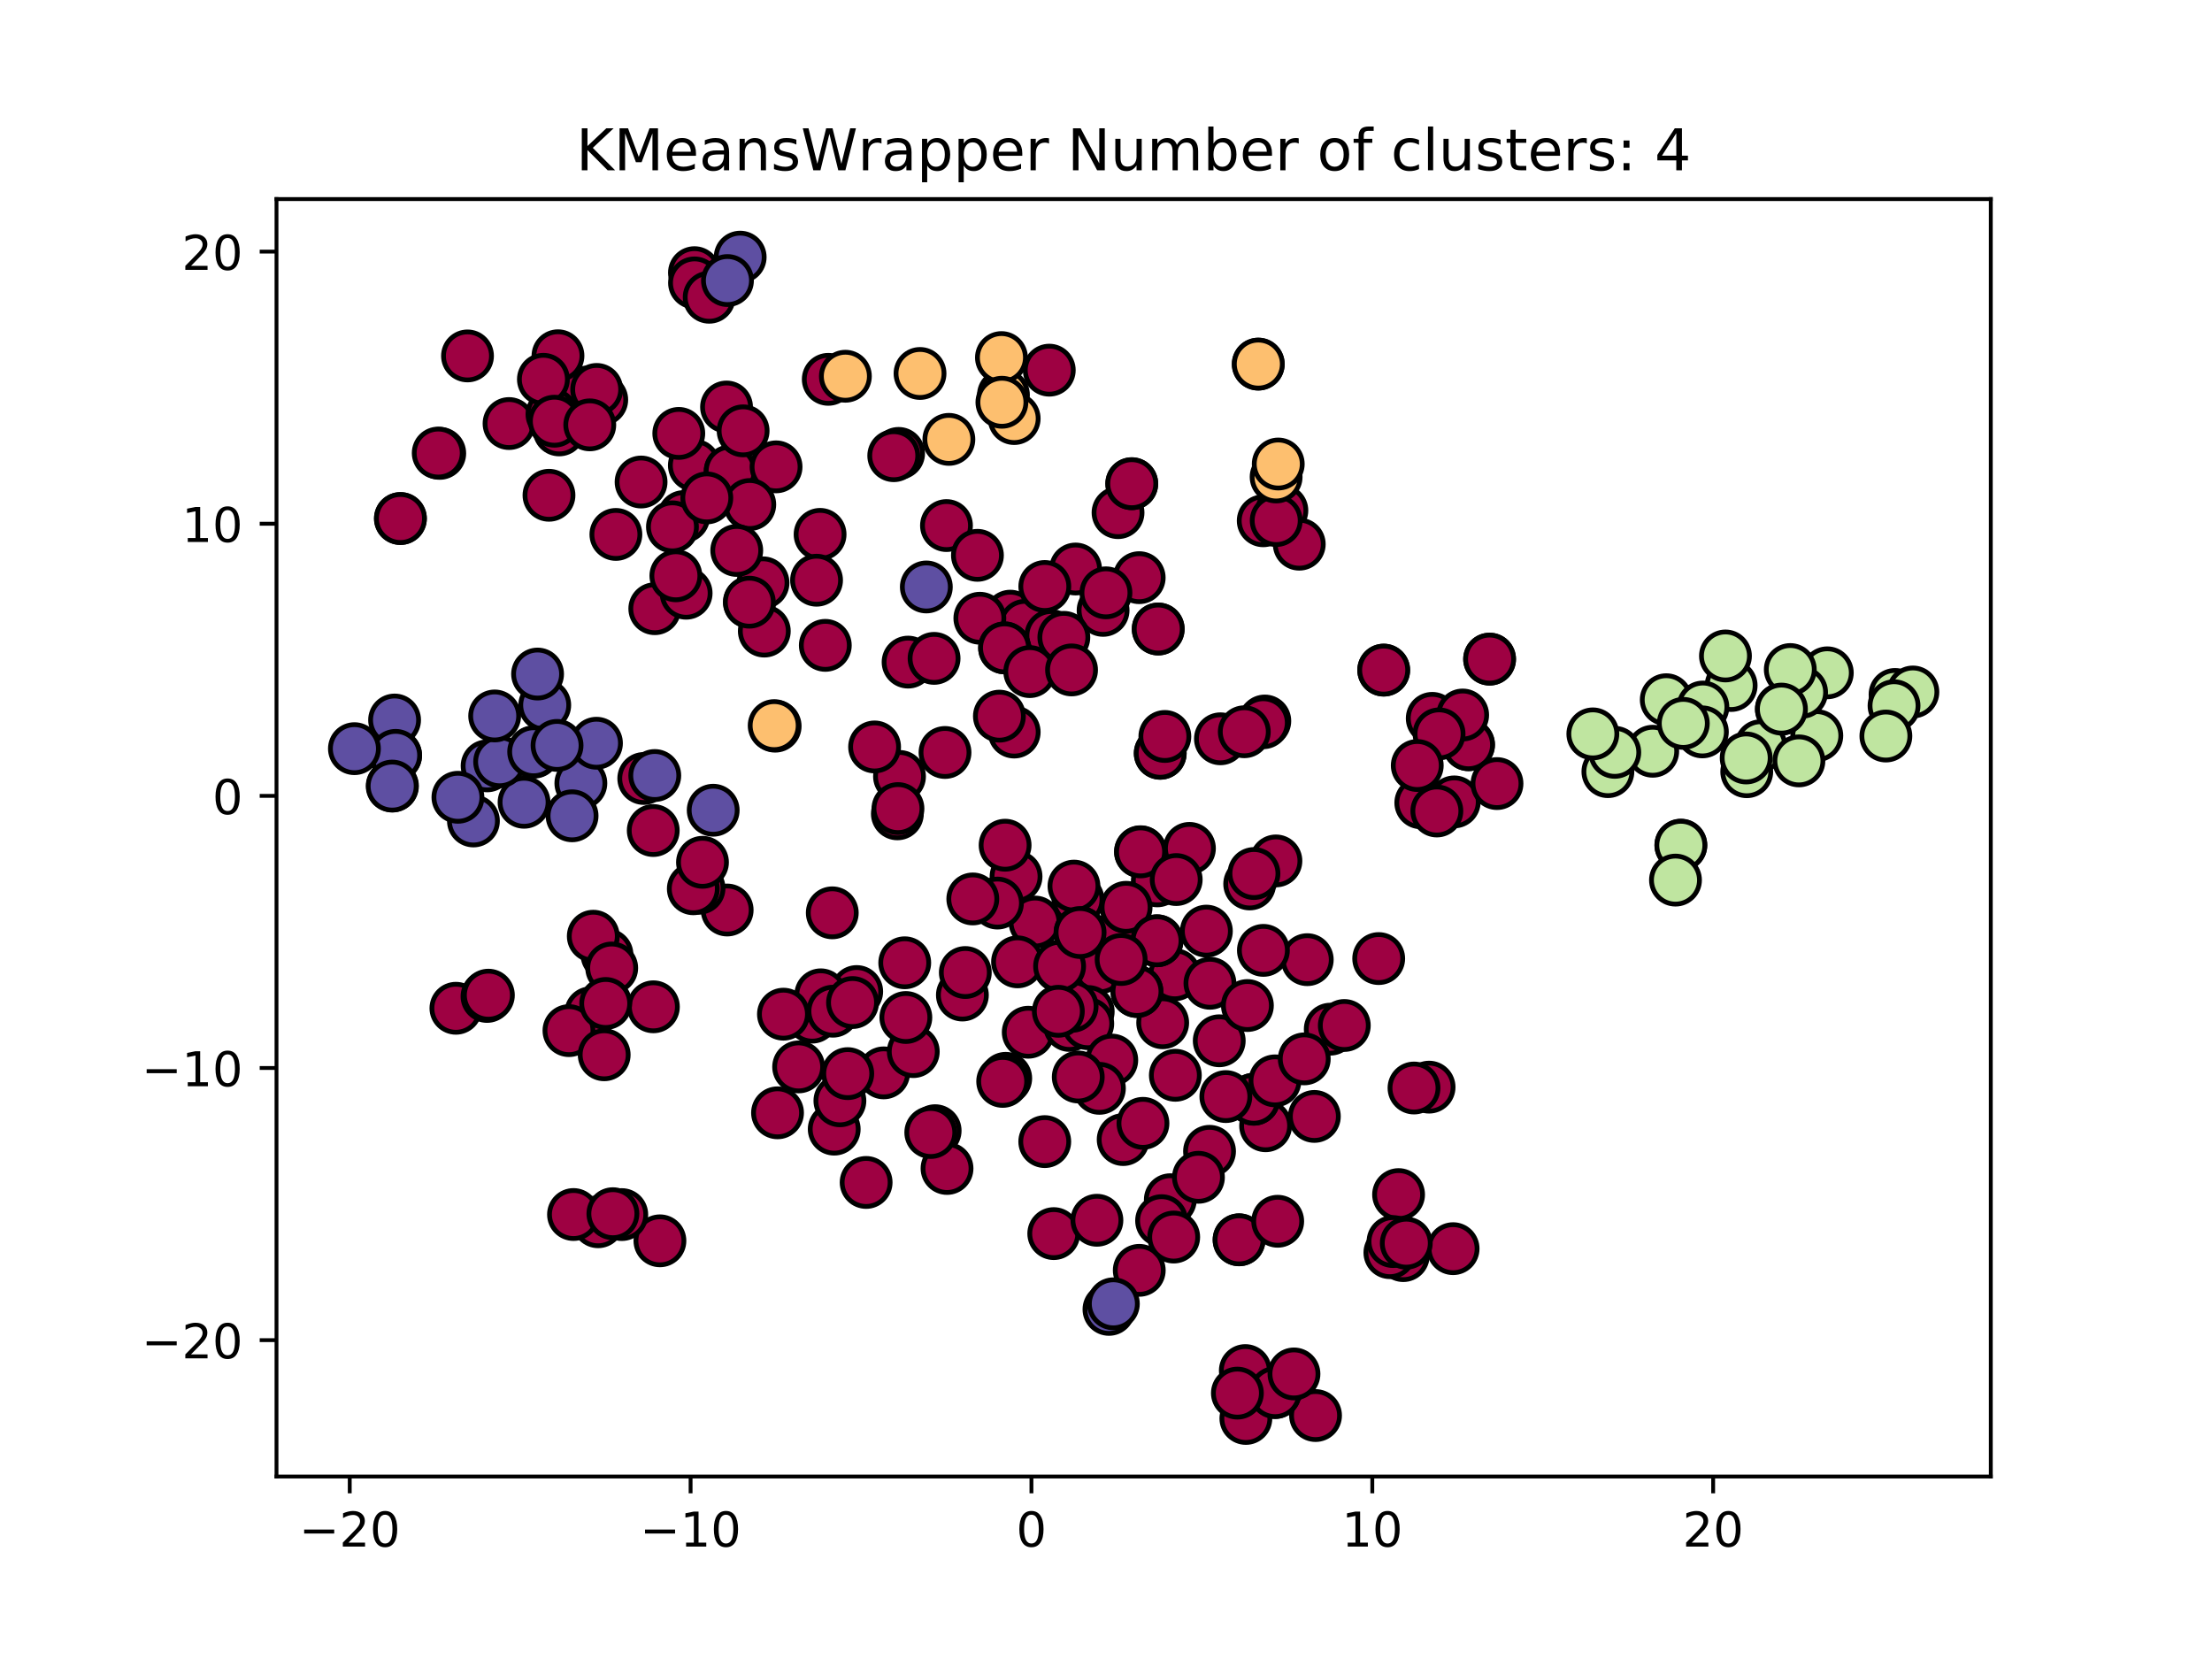 <?xml version="1.0" encoding="utf-8" standalone="no"?>
<!DOCTYPE svg PUBLIC "-//W3C//DTD SVG 1.1//EN"
  "http://www.w3.org/Graphics/SVG/1.1/DTD/svg11.dtd">
<!-- Created with matplotlib (https://matplotlib.org/) -->
<svg height="345.6pt" version="1.1" viewBox="0 0 460.8 345.6" width="460.8pt" xmlns="http://www.w3.org/2000/svg" xmlns:xlink="http://www.w3.org/1999/xlink">
 <defs>
  <style type="text/css">
*{stroke-linecap:butt;stroke-linejoin:round;white-space:pre;}
  </style>
 </defs>
 <g id="figure_1">
  <g id="patch_1">
   <path d="M 0 345.6 
L 460.8 345.6 
L 460.8 0 
L 0 0 
z
" style="fill:#ffffff;"/>
  </g>
  <g id="axes_1">
   <g id="patch_2">
    <path d="M 57.6 307.584 
L 414.72 307.584 
L 414.72 41.472 
L 57.6 41.472 
z
" style="fill:#ffffff;"/>
   </g>
   <g id="matplotlib.axis_1">
    <g id="xtick_1">
     <g id="line2d_1">
      <defs>
       <path d="M 0 0 
L 0 3.5 
" id="m406d325090" style="stroke:#000000;stroke-width:0.8;"/>
      </defs>
      <g>
       <use style="stroke:#000000;stroke-width:0.8;" x="72.857" xlink:href="#m406d325090" y="307.584"/>
      </g>
     </g>
     <g id="text_1">
      <!-- −20 -->
      <defs>
       <path d="M 10.594 35.5 
L 73.188 35.5 
L 73.188 27.203 
L 10.594 27.203 
z
" id="DejaVuSans-8722"/>
       <path d="M 19.188 8.297 
L 53.609 8.297 
L 53.609 0 
L 7.328 0 
L 7.328 8.297 
Q 12.938 14.109 22.625 23.891 
Q 32.328 33.688 34.812 36.531 
Q 39.547 41.844 41.422 45.531 
Q 43.312 49.219 43.312 52.781 
Q 43.312 58.594 39.234 62.25 
Q 35.156 65.922 28.609 65.922 
Q 23.969 65.922 18.812 64.312 
Q 13.672 62.703 7.812 59.422 
L 7.812 69.391 
Q 13.766 71.781 18.938 73 
Q 24.125 74.219 28.422 74.219 
Q 39.75 74.219 46.484 68.547 
Q 53.219 62.891 53.219 53.422 
Q 53.219 48.922 51.531 44.891 
Q 49.859 40.875 45.406 35.406 
Q 44.188 33.984 37.641 27.219 
Q 31.109 20.453 19.188 8.297 
z
" id="DejaVuSans-50"/>
       <path d="M 31.781 66.406 
Q 24.172 66.406 20.328 58.906 
Q 16.5 51.422 16.5 36.375 
Q 16.5 21.391 20.328 13.891 
Q 24.172 6.391 31.781 6.391 
Q 39.453 6.391 43.281 13.891 
Q 47.125 21.391 47.125 36.375 
Q 47.125 51.422 43.281 58.906 
Q 39.453 66.406 31.781 66.406 
z
M 31.781 74.219 
Q 44.047 74.219 50.516 64.516 
Q 56.984 54.828 56.984 36.375 
Q 56.984 17.969 50.516 8.266 
Q 44.047 -1.422 31.781 -1.422 
Q 19.531 -1.422 13.062 8.266 
Q 6.594 17.969 6.594 36.375 
Q 6.594 54.828 13.062 64.516 
Q 19.531 74.219 31.781 74.219 
z
" id="DejaVuSans-48"/>
      </defs>
      <g transform="translate(62.305 322.182)scale(0.1 -0.1)">
       <use xlink:href="#DejaVuSans-8722"/>
       <use x="83.789" xlink:href="#DejaVuSans-50"/>
       <use x="147.412" xlink:href="#DejaVuSans-48"/>
      </g>
     </g>
    </g>
    <g id="xtick_2">
     <g id="line2d_2">
      <g>
       <use style="stroke:#000000;stroke-width:0.8;" x="143.863" xlink:href="#m406d325090" y="307.584"/>
      </g>
     </g>
     <g id="text_2">
      <!-- −10 -->
      <defs>
       <path d="M 12.406 8.297 
L 28.516 8.297 
L 28.516 63.922 
L 10.984 60.406 
L 10.984 69.391 
L 28.422 72.906 
L 38.281 72.906 
L 38.281 8.297 
L 54.391 8.297 
L 54.391 0 
L 12.406 0 
z
" id="DejaVuSans-49"/>
      </defs>
      <g transform="translate(133.311 322.182)scale(0.1 -0.1)">
       <use xlink:href="#DejaVuSans-8722"/>
       <use x="83.789" xlink:href="#DejaVuSans-49"/>
       <use x="147.412" xlink:href="#DejaVuSans-48"/>
      </g>
     </g>
    </g>
    <g id="xtick_3">
     <g id="line2d_3">
      <g>
       <use style="stroke:#000000;stroke-width:0.8;" x="214.869" xlink:href="#m406d325090" y="307.584"/>
      </g>
     </g>
     <g id="text_3">
      <!-- 0 -->
      <g transform="translate(211.688 322.182)scale(0.1 -0.1)">
       <use xlink:href="#DejaVuSans-48"/>
      </g>
     </g>
    </g>
    <g id="xtick_4">
     <g id="line2d_4">
      <g>
       <use style="stroke:#000000;stroke-width:0.8;" x="285.876" xlink:href="#m406d325090" y="307.584"/>
      </g>
     </g>
     <g id="text_4">
      <!-- 10 -->
      <g transform="translate(279.513 322.182)scale(0.1 -0.1)">
       <use xlink:href="#DejaVuSans-49"/>
       <use x="63.623" xlink:href="#DejaVuSans-48"/>
      </g>
     </g>
    </g>
    <g id="xtick_5">
     <g id="line2d_5">
      <g>
       <use style="stroke:#000000;stroke-width:0.8;" x="356.882" xlink:href="#m406d325090" y="307.584"/>
      </g>
     </g>
     <g id="text_5">
      <!-- 20 -->
      <g transform="translate(350.519 322.182)scale(0.1 -0.1)">
       <use xlink:href="#DejaVuSans-50"/>
       <use x="63.623" xlink:href="#DejaVuSans-48"/>
      </g>
     </g>
    </g>
   </g>
   <g id="matplotlib.axis_2">
    <g id="ytick_1">
     <g id="line2d_6">
      <defs>
       <path d="M 0 0 
L -3.5 0 
" id="m8d4ed1c4c4" style="stroke:#000000;stroke-width:0.8;"/>
      </defs>
      <g>
       <use style="stroke:#000000;stroke-width:0.8;" x="57.6" xlink:href="#m8d4ed1c4c4" y="279.172"/>
      </g>
     </g>
     <g id="text_6">
      <!-- −20 -->
      <g transform="translate(29.495 282.972)scale(0.1 -0.1)">
       <use xlink:href="#DejaVuSans-8722"/>
       <use x="83.789" xlink:href="#DejaVuSans-50"/>
       <use x="147.412" xlink:href="#DejaVuSans-48"/>
      </g>
     </g>
    </g>
    <g id="ytick_2">
     <g id="line2d_7">
      <g>
       <use style="stroke:#000000;stroke-width:0.8;" x="57.6" xlink:href="#m8d4ed1c4c4" y="222.484"/>
      </g>
     </g>
     <g id="text_7">
      <!-- −10 -->
      <g transform="translate(29.495 226.283)scale(0.1 -0.1)">
       <use xlink:href="#DejaVuSans-8722"/>
       <use x="83.789" xlink:href="#DejaVuSans-49"/>
       <use x="147.412" xlink:href="#DejaVuSans-48"/>
      </g>
     </g>
    </g>
    <g id="ytick_3">
     <g id="line2d_8">
      <g>
       <use style="stroke:#000000;stroke-width:0.8;" x="57.6" xlink:href="#m8d4ed1c4c4" y="165.795"/>
      </g>
     </g>
     <g id="text_8">
      <!-- 0 -->
      <g transform="translate(44.237 169.594)scale(0.1 -0.1)">
       <use xlink:href="#DejaVuSans-48"/>
      </g>
     </g>
    </g>
    <g id="ytick_4">
     <g id="line2d_9">
      <g>
       <use style="stroke:#000000;stroke-width:0.8;" x="57.6" xlink:href="#m8d4ed1c4c4" y="109.106"/>
      </g>
     </g>
     <g id="text_9">
      <!-- 10 -->
      <g transform="translate(37.875 112.905)scale(0.1 -0.1)">
       <use xlink:href="#DejaVuSans-49"/>
       <use x="63.623" xlink:href="#DejaVuSans-48"/>
      </g>
     </g>
    </g>
    <g id="ytick_5">
     <g id="line2d_10">
      <g>
       <use style="stroke:#000000;stroke-width:0.8;" x="57.6" xlink:href="#m8d4ed1c4c4" y="52.418"/>
      </g>
     </g>
     <g id="text_10">
      <!-- 20 -->
      <g transform="translate(37.875 56.217)scale(0.1 -0.1)">
       <use xlink:href="#DejaVuSans-50"/>
       <use x="63.623" xlink:href="#DejaVuSans-48"/>
      </g>
     </g>
    </g>
   </g>
   <g id="line2d_11">
    <defs>
     <path d="M 0 5 
C 1.326 5 2.598 4.473 3.536 3.536 
C 4.473 2.598 5 1.326 5 0 
C 5 -1.326 4.473 -2.598 3.536 -3.536 
C 2.598 -4.473 1.326 -5 0 -5 
C -1.326 -5 -2.598 -4.473 -3.536 -3.536 
C -4.473 -2.598 -5 -1.326 -5 0 
C -5 1.326 -4.473 2.598 -3.536 3.536 
C -2.598 4.473 -1.326 5 0 5 
z
" id="mf6082c2804" style="stroke:#000000;"/>
    </defs>
    <g clip-path="url(#pca7ea44ca2)">
     <use style="fill:#9e0142;stroke:#000000;" x="241.27" xlink:href="#mf6082c2804" y="131.028"/>
     <use style="fill:#9e0142;stroke:#000000;" x="184.087" xlink:href="#mf6082c2804" y="223.499"/>
     <use style="fill:#9e0142;stroke:#000000;" x="210.46" xlink:href="#mf6082c2804" y="128.359"/>
     <use style="fill:#9e0142;stroke:#000000;" x="242.21" xlink:href="#mf6082c2804" y="213.06"/>
     <use style="fill:#9e0142;stroke:#000000;" x="274.052" xlink:href="#mf6082c2804" y="294.884"/>
     <use style="fill:#9e0142;stroke:#000000;" x="263.651" xlink:href="#mf6082c2804" y="234.515"/>
     <use style="fill:#9e0142;stroke:#000000;" x="211.661" xlink:href="#mf6082c2804" y="182.596"/>
     <use style="fill:#9e0142;stroke:#000000;" x="194.81" xlink:href="#mf6082c2804" y="235.545"/>
     <use style="fill:#9e0142;stroke:#000000;" x="258.127" xlink:href="#mf6082c2804" y="258.266"/>
     <use style="fill:#9e0142;stroke:#000000;" x="229.796" xlink:href="#mf6082c2804" y="127.15"/>
     <use style="fill:#9e0142;stroke:#000000;" x="197.169" xlink:href="#mf6082c2804" y="109.484"/>
     <use style="fill:#9e0142;stroke:#000000;" x="241.282" xlink:href="#mf6082c2804" y="131.042"/>
     <use style="fill:#9e0142;stroke:#000000;" x="211.277" xlink:href="#mf6082c2804" y="152.501"/>
     <use style="fill:#9e0142;stroke:#000000;" x="186.938" xlink:href="#mf6082c2804" y="169.538"/>
     <use style="fill:#9e0142;stroke:#000000;" x="265.614" xlink:href="#mf6082c2804" y="290.082"/>
     <use style="fill:#9e0142;stroke:#000000;" x="214.201" xlink:href="#mf6082c2804" y="215.035"/>
     <use style="fill:#9e0142;stroke:#000000;" x="200.483" xlink:href="#mf6082c2804" y="207.285"/>
     <use style="fill:#9e0142;stroke:#000000;" x="144.65" xlink:href="#mf6082c2804" y="96.945"/>
     <use style="fill:#9e0142;stroke:#000000;" x="244.725" xlink:href="#mf6082c2804" y="203.062"/>
     <use style="fill:#9e0142;stroke:#000000;" x="197.284" xlink:href="#mf6082c2804" y="243.413"/>
     <use style="fill:#9e0142;stroke:#000000;" x="144.67" xlink:href="#mf6082c2804" y="56.801"/>
     <use style="fill:#9e0142;stroke:#000000;" x="224.563" xlink:href="#mf6082c2804" y="187.391"/>
     <use style="fill:#9e0142;stroke:#000000;" x="136.406" xlink:href="#mf6082c2804" y="126.8"/>
     <use style="fill:#9e0142;stroke:#000000;" x="220.752" xlink:href="#mf6082c2804" y="201.318"/>
     <use style="fill:#9e0142;stroke:#000000;" x="116.486" xlink:href="#mf6082c2804" y="89.558"/>
     <use style="fill:#9e0142;stroke:#000000;" x="305.935" xlink:href="#mf6082c2804" y="155.133"/>
     <use style="fill:#9e0142;stroke:#000000;" x="215.607" xlink:href="#mf6082c2804" y="192.08"/>
     <use style="fill:#9e0142;stroke:#000000;" x="137.474" xlink:href="#mf6082c2804" y="258.485"/>
     <use style="fill:#9e0142;stroke:#000000;" x="142.421" xlink:href="#mf6082c2804" y="107.614"/>
     <use style="fill:#9e0142;stroke:#000000;" x="126.447" xlink:href="#mf6082c2804" y="198.879"/>
     <use style="fill:#9e0142;stroke:#000000;" x="83.402" xlink:href="#mf6082c2804" y="108.026"/>
     <use style="fill:#9e0142;stroke:#000000;" x="263.153" xlink:href="#mf6082c2804" y="108.486"/>
     <use style="fill:#9e0142;stroke:#000000;" x="298.361" xlink:href="#mf6082c2804" y="149.647"/>
     <use style="fill:#9e0142;stroke:#000000;" x="261.196" xlink:href="#mf6082c2804" y="228.985"/>
     <use style="fill:#9e0142;stroke:#000000;" x="267.039" xlink:href="#mf6082c2804" y="106.348"/>
     <use style="fill:#9e0142;stroke:#000000;" x="125.355" xlink:href="#mf6082c2804" y="83.28"/>
     <use style="fill:#9e0142;stroke:#000000;" x="136.083" xlink:href="#mf6082c2804" y="173.012"/>
     <use style="fill:#9e0142;stroke:#000000;" x="169.205" xlink:href="#mf6082c2804" y="211.885"/>
     <use style="fill:#9e0142;stroke:#000000;" x="254.238" xlink:href="#mf6082c2804" y="153.905"/>
     <use style="fill:#9e0142;stroke:#000000;" x="207.785" xlink:href="#mf6082c2804" y="188.127"/>
     <use style="fill:#9e0142;stroke:#000000;" x="252.053" xlink:href="#mf6082c2804" y="204.833"/>
     <use style="fill:#9e0142;stroke:#000000;" x="310.309" xlink:href="#mf6082c2804" y="137.315"/>
     <use style="fill:#9e0142;stroke:#000000;" x="134.108" xlink:href="#mf6082c2804" y="162.172"/>
     <use style="fill:#9e0142;stroke:#000000;" x="243.798" xlink:href="#mf6082c2804" y="249.923"/>
     <use style="fill:#9e0142;stroke:#000000;" x="237.578" xlink:href="#mf6082c2804" y="177.432"/>
     <use style="fill:#9e0142;stroke:#000000;" x="180.432" xlink:href="#mf6082c2804" y="246.326"/>
     <use style="fill:#9e0142;stroke:#000000;" x="302.944" xlink:href="#mf6082c2804" y="167.051"/>
     <use style="fill:#9e0142;stroke:#000000;" x="201.092" xlink:href="#mf6082c2804" y="202.593"/>
     <use style="fill:#9e0142;stroke:#000000;" x="190.255" xlink:href="#mf6082c2804" y="219.07"/>
     <use style="fill:#9e0142;stroke:#000000;" x="260.334" xlink:href="#mf6082c2804" y="184.143"/>
     <use style="fill:#9e0142;stroke:#000000;" x="305.918" xlink:href="#mf6082c2804" y="155.144"/>
     <use style="fill:#9e0142;stroke:#000000;" x="233.977" xlink:href="#mf6082c2804" y="237.393"/>
     <use style="fill:#9e0142;stroke:#000000;" x="238.101" xlink:href="#mf6082c2804" y="234.011"/>
     <use style="fill:#9e0142;stroke:#000000;" x="224.996" xlink:href="#mf6082c2804" y="194.258"/>
     <use style="fill:#9e0142;stroke:#000000;" x="217.642" xlink:href="#mf6082c2804" y="237.818"/>
     <use style="fill:#9e0142;stroke:#000000;" x="156.152" xlink:href="#mf6082c2804" y="125.462"/>
     <use style="fill:#9e0142;stroke:#000000;" x="94.975" xlink:href="#mf6082c2804" y="210.04"/>
     <use style="fill:#9e0142;stroke:#000000;" x="222.798" xlink:href="#mf6082c2804" y="213.617"/>
     <use style="fill:#9e0142;stroke:#000000;" x="91.606" xlink:href="#mf6082c2804" y="94.444"/>
     <use style="fill:#9e0142;stroke:#000000;" x="272.327" xlink:href="#mf6082c2804" y="199.917"/>
     <use style="fill:#9e0142;stroke:#000000;" x="261.178" xlink:href="#mf6082c2804" y="228.987"/>
     <use style="fill:#9e0142;stroke:#000000;" x="302.708" xlink:href="#mf6082c2804" y="260.121"/>
     <use style="fill:#9e0142;stroke:#000000;" x="232.909" xlink:href="#mf6082c2804" y="106.793"/>
     <use style="fill:#9e0142;stroke:#000000;" x="140.082" xlink:href="#mf6082c2804" y="109.754"/>
     <use style="fill:#9e0142;stroke:#000000;" x="213.541" xlink:href="#mf6082c2804" y="130.272"/>
     <use style="fill:#9e0142;stroke:#000000;" x="151.352" xlink:href="#mf6082c2804" y="84.786"/>
     <use style="fill:#9e0142;stroke:#000000;" x="232.43" xlink:href="#mf6082c2804" y="195.279"/>
     <use style="fill:#9e0142;stroke:#000000;" x="258.121" xlink:href="#mf6082c2804" y="258.283"/>
     <use style="fill:#9e0142;stroke:#000000;" x="123.069" xlink:href="#mf6082c2804" y="210.984"/>
     <use style="fill:#9e0142;stroke:#000000;" x="106.043" xlink:href="#mf6082c2804" y="88.233"/>
     <use style="fill:#9e0142;stroke:#000000;" x="211.972" xlink:href="#mf6082c2804" y="200.371"/>
     <use style="fill:#9e0142;stroke:#000000;" x="204.121" xlink:href="#mf6082c2804" y="128.79"/>
     <use style="fill:#9e0142;stroke:#000000;" x="223.73" xlink:href="#mf6082c2804" y="184.594"/>
     <use style="fill:#9e0142;stroke:#000000;" x="259.423" xlink:href="#mf6082c2804" y="285.514"/>
     <use style="fill:#9e0142;stroke:#000000;" x="229.093" xlink:href="#mf6082c2804" y="201.608"/>
     <use style="fill:#9e0142;stroke:#000000;" x="218.926" xlink:href="#mf6082c2804" y="132.396"/>
     <use style="fill:#9e0142;stroke:#000000;" x="226.696" xlink:href="#mf6082c2804" y="210.719"/>
     <use style="fill:#9e0142;stroke:#000000;" x="187.384" xlink:href="#mf6082c2804" y="161.748"/>
     <use style="fill:#9e0142;stroke:#000000;" x="123.593" xlink:href="#mf6082c2804" y="195.032"/>
     <use style="fill:#9e0142;stroke:#000000;" x="209.269" xlink:href="#mf6082c2804" y="134.968"/>
     <use style="fill:#9e0142;stroke:#000000;" x="291.35" xlink:href="#mf6082c2804" y="248.854"/>
     <use style="fill:#9e0142;stroke:#000000;" x="251.312" xlink:href="#mf6082c2804" y="193.97"/>
     <use style="fill:#9e0142;stroke:#000000;" x="152.116" xlink:href="#mf6082c2804" y="98.14"/>
     <use style="fill:#9e0142;stroke:#000000;" x="263.188" xlink:href="#mf6082c2804" y="197.981"/>
     <use style="fill:#9e0142;stroke:#000000;" x="127.432" xlink:href="#mf6082c2804" y="201.653"/>
     <use style="fill:#9e0142;stroke:#000000;" x="219.518" xlink:href="#mf6082c2804" y="256.984"/>
     <use style="fill:#9e0142;stroke:#000000;" x="128.301" xlink:href="#mf6082c2804" y="111.332"/>
     <use style="fill:#9e0142;stroke:#000000;" x="170.838" xlink:href="#mf6082c2804" y="111.322"/>
     <use style="fill:#9e0142;stroke:#000000;" x="277.115" xlink:href="#mf6082c2804" y="214.397"/>
     <use style="fill:#9e0142;stroke:#000000;" x="187.197" xlink:href="#mf6082c2804" y="94.453"/>
     <use style="fill:#9e0142;stroke:#000000;" x="136.114" xlink:href="#mf6082c2804" y="209.735"/>
     <use style="fill:#9e0142;stroke:#000000;" x="161.481" xlink:href="#mf6082c2804" y="151.275"/>
     <use style="fill:#9e0142;stroke:#000000;" x="178.468" xlink:href="#mf6082c2804" y="206.555"/>
     <use style="fill:#9e0142;stroke:#000000;" x="255.366" xlink:href="#mf6082c2804" y="228.438"/>
     <use style="fill:#9e0142;stroke:#000000;" x="280.045" xlink:href="#mf6082c2804" y="213.627"/>
     <use style="fill:#9e0142;stroke:#000000;" x="151.482" xlink:href="#mf6082c2804" y="189.573"/>
     <use style="fill:#9e0142;stroke:#000000;" x="241.09" xlink:href="#mf6082c2804" y="183.499"/>
     <use style="fill:#9e0142;stroke:#000000;" x="251.968" xlink:href="#mf6082c2804" y="239.84"/>
     <use style="fill:#9e0142;stroke:#000000;" x="118.524" xlink:href="#mf6082c2804" y="214.697"/>
     <use style="fill:#9e0142;stroke:#000000;" x="152.114" xlink:href="#mf6082c2804" y="98.136"/>
     <use style="fill:#9e0142;stroke:#000000;" x="144.682" xlink:href="#mf6082c2804" y="58.936"/>
     <use style="fill:#9e0142;stroke:#000000;" x="292.33" xlink:href="#mf6082c2804" y="261.567"/>
     <use style="fill:#9e0142;stroke:#000000;" x="173.783" xlink:href="#mf6082c2804" y="235.22"/>
     <use style="fill:#9e0142;stroke:#000000;" x="161.671" xlink:href="#mf6082c2804" y="97.253"/>
     <use style="fill:#9e0142;stroke:#000000;" x="226.602" xlink:href="#mf6082c2804" y="213.252"/>
     <use style="fill:#9e0142;stroke:#000000;" x="170.983" xlink:href="#mf6082c2804" y="207.239"/>
     <use style="fill:#9e0142;stroke:#000000;" x="145.625" xlink:href="#mf6082c2804" y="185.028"/>
     <use style="fill:#9e0142;stroke:#000000;" x="166.37" xlink:href="#mf6082c2804" y="222.256"/>
     <use style="fill:#9e0142;stroke:#000000;" x="270.659" xlink:href="#mf6082c2804" y="113.363"/>
     <use style="fill:#9e0142;stroke:#000000;" x="304.7" xlink:href="#mf6082c2804" y="148.949"/>
     <use style="fill:#9e0142;stroke:#000000;" x="142.935" xlink:href="#mf6082c2804" y="123.579"/>
     <use style="fill:#9e0142;stroke:#000000;" x="221.62" xlink:href="#mf6082c2804" y="132.773"/>
     <use style="fill:#9e0142;stroke:#000000;" x="203.617" xlink:href="#mf6082c2804" y="115.684"/>
     <use style="fill:#9e0142;stroke:#000000;" x="289.538" xlink:href="#mf6082c2804" y="260.953"/>
     <use style="fill:#9e0142;stroke:#000000;" x="122.24" xlink:href="#mf6082c2804" y="81.682"/>
     <use style="fill:#9e0142;stroke:#000000;" x="202.652" xlink:href="#mf6082c2804" y="187.265"/>
     <use style="fill:#9e0142;stroke:#000000;" x="144.43" xlink:href="#mf6082c2804" y="185.146"/>
     <use style="fill:#9e0142;stroke:#000000;" x="231.604" xlink:href="#mf6082c2804" y="220.833"/>
     <use style="fill:#9e0142;stroke:#000000;" x="188.705" xlink:href="#mf6082c2804" y="211.963"/>
     <use style="fill:#9e0142;stroke:#000000;" x="189.172" xlink:href="#mf6082c2804" y="137.931"/>
     <use style="fill:#9e0142;stroke:#000000;" x="235.763" xlink:href="#mf6082c2804" y="100.761"/>
     <use style="fill:#9e0142;stroke:#000000;" x="288.254" xlink:href="#mf6082c2804" y="139.599"/>
     <use style="fill:#9e0142;stroke:#000000;" x="116.236" xlink:href="#mf6082c2804" y="74.113"/>
     <use style="fill:#9e0142;stroke:#000000;" x="236.836" xlink:href="#mf6082c2804" y="206.553"/>
     <use style="fill:#9e0142;stroke:#000000;" x="158.952" xlink:href="#mf6082c2804" y="121.414"/>
     <use style="fill:#9e0142;stroke:#000000;" x="146.342" xlink:href="#mf6082c2804" y="179.632"/>
     <use style="fill:#9e0142;stroke:#000000;" x="159.221" xlink:href="#mf6082c2804" y="131.468"/>
     <use style="fill:#9e0142;stroke:#000000;" x="263.484" xlink:href="#mf6082c2804" y="150.197"/>
     <use style="fill:#9e0142;stroke:#000000;" x="209.513" xlink:href="#mf6082c2804" y="224.633"/>
     <use style="fill:#9e0142;stroke:#000000;" x="290.19" xlink:href="#mf6082c2804" y="258.64"/>
     <use style="fill:#9e0142;stroke:#000000;" x="310.313" xlink:href="#mf6082c2804" y="137.301"/>
     <use style="fill:#9e0142;stroke:#000000;" x="154.808" xlink:href="#mf6082c2804" y="89.755"/>
     <use style="fill:#9e0142;stroke:#000000;" x="114.984" xlink:href="#mf6082c2804" y="86.289"/>
     <use style="fill:#9e0142;stroke:#000000;" x="265.599" xlink:href="#mf6082c2804" y="225.163"/>
     <use style="fill:#9e0142;stroke:#000000;" x="266.169" xlink:href="#mf6082c2804" y="254.412"/>
     <use style="fill:#9e0142;stroke:#000000;" x="265.798" xlink:href="#mf6082c2804" y="179.346"/>
     <use style="fill:#9e0142;stroke:#000000;" x="234.587" xlink:href="#mf6082c2804" y="189.009"/>
     <use style="fill:#9e0142;stroke:#000000;" x="224.06" xlink:href="#mf6082c2804" y="118.536"/>
     <use style="fill:#9e0142;stroke:#000000;" x="299.786" xlink:href="#mf6082c2804" y="152.882"/>
     <use style="fill:#9e0142;stroke:#000000;" x="209.269" xlink:href="#mf6082c2804" y="134.967"/>
     <use style="fill:#9e0142;stroke:#000000;" x="295.977" xlink:href="#mf6082c2804" y="167.233"/>
     <use style="fill:#9e0142;stroke:#000000;" x="288.251" xlink:href="#mf6082c2804" y="139.595"/>
     <use style="fill:#9e0142;stroke:#000000;" x="209.383" xlink:href="#mf6082c2804" y="176.072"/>
     <use style="fill:#9e0142;stroke:#000000;" x="237.606" xlink:href="#mf6082c2804" y="177.463"/>
     <use style="fill:#9e0142;stroke:#000000;" x="194.587" xlink:href="#mf6082c2804" y="137.152"/>
     <use style="fill:#9e0142;stroke:#000000;" x="124.595" xlink:href="#mf6082c2804" y="254.514"/>
     <use style="fill:#9e0142;stroke:#000000;" x="114.364" xlink:href="#mf6082c2804" y="103.174"/>
     <use style="fill:#9e0142;stroke:#000000;" x="173.517" xlink:href="#mf6082c2804" y="210.651"/>
     <use style="fill:#9e0142;stroke:#000000;" x="229.027" xlink:href="#mf6082c2804" y="226.719"/>
     <use style="fill:#9e0142;stroke:#000000;" x="147.74" xlink:href="#mf6082c2804" y="61.921"/>
     <use style="fill:#9e0142;stroke:#000000;" x="292.954" xlink:href="#mf6082c2804" y="258.974"/>
     <use style="fill:#9e0142;stroke:#000000;" x="295.241" xlink:href="#mf6082c2804" y="159.469"/>
     <use style="fill:#9e0142;stroke:#000000;" x="126.178" xlink:href="#mf6082c2804" y="209.043"/>
     <use style="fill:#9e0142;stroke:#000000;" x="129.526" xlink:href="#mf6082c2804" y="253.021"/>
     <use style="fill:#9e0142;stroke:#000000;" x="163.207" xlink:href="#mf6082c2804" y="211.272"/>
     <use style="fill:#9e0142;stroke:#000000;" x="156.19" xlink:href="#mf6082c2804" y="105.101"/>
     <use style="fill:#9e0142;stroke:#000000;" x="263.167" xlink:href="#mf6082c2804" y="150.559"/>
     <use style="fill:#9e0142;stroke:#000000;" x="236.855" xlink:href="#mf6082c2804" y="206.539"/>
     <use style="fill:#9e0142;stroke:#000000;" x="259.537" xlink:href="#mf6082c2804" y="295.488"/>
     <use style="fill:#9e0142;stroke:#000000;" x="119.472" xlink:href="#mf6082c2804" y="253.007"/>
     <use style="fill:#9e0142;stroke:#000000;" x="83.426" xlink:href="#mf6082c2804" y="108.012"/>
     <use style="fill:#9e0142;stroke:#000000;" x="113.201" xlink:href="#mf6082c2804" y="79.019"/>
     <use style="fill:#9e0142;stroke:#000000;" x="265.629" xlink:href="#mf6082c2804" y="290.102"/>
     <use style="fill:#9e0142;stroke:#000000;" x="241.699" xlink:href="#mf6082c2804" y="156.922"/>
     <use style="fill:#9e0142;stroke:#000000;" x="241.698" xlink:href="#mf6082c2804" y="156.92"/>
     <use style="fill:#9e0142;stroke:#000000;" x="253.989" xlink:href="#mf6082c2804" y="216.814"/>
     <use style="fill:#9e0142;stroke:#000000;" x="91.291" xlink:href="#mf6082c2804" y="94.38"/>
     <use style="fill:#9e0142;stroke:#000000;" x="174.966" xlink:href="#mf6082c2804" y="229.317"/>
     <use style="fill:#9e0142;stroke:#000000;" x="196.864" xlink:href="#mf6082c2804" y="156.754"/>
     <use style="fill:#9e0142;stroke:#000000;" x="228.508" xlink:href="#mf6082c2804" y="254.202"/>
     <use style="fill:#9e0142;stroke:#000000;" x="115.492" xlink:href="#mf6082c2804" y="87.745"/>
     <use style="fill:#9e0142;stroke:#000000;" x="176.603" xlink:href="#mf6082c2804" y="223.655"/>
     <use style="fill:#9e0142;stroke:#000000;" x="241.028" xlink:href="#mf6082c2804" y="195.981"/>
     <use style="fill:#9e0142;stroke:#000000;" x="208.194" xlink:href="#mf6082c2804" y="149.189"/>
     <use style="fill:#9e0142;stroke:#000000;" x="156.1" xlink:href="#mf6082c2804" y="125.446"/>
     <use style="fill:#9e0142;stroke:#000000;" x="259.857" xlink:href="#mf6082c2804" y="209.471"/>
     <use style="fill:#9e0142;stroke:#000000;" x="237.315" xlink:href="#mf6082c2804" y="120.339"/>
     <use style="fill:#9e0142;stroke:#000000;" x="299.323" xlink:href="#mf6082c2804" y="168.945"/>
     <use style="fill:#9e0142;stroke:#000000;" x="223.34" xlink:href="#mf6082c2804" y="209.632"/>
     <use style="fill:#9e0142;stroke:#000000;" x="297.706" xlink:href="#mf6082c2804" y="226.471"/>
     <use style="fill:#9e0142;stroke:#000000;" x="141.405" xlink:href="#mf6082c2804" y="90.286"/>
     <use style="fill:#9e0142;stroke:#000000;" x="173.378" xlink:href="#mf6082c2804" y="190.159"/>
     <use style="fill:#9e0142;stroke:#000000;" x="230.389" xlink:href="#mf6082c2804" y="123.498"/>
     <use style="fill:#9e0142;stroke:#000000;" x="241.981" xlink:href="#mf6082c2804" y="254.291"/>
     <use style="fill:#9e0142;stroke:#000000;" x="265.857" xlink:href="#mf6082c2804" y="108.44"/>
     <use style="fill:#9e0142;stroke:#000000;" x="101.456" xlink:href="#mf6082c2804" y="207.578"/>
     <use style="fill:#9e0142;stroke:#000000;" x="257.771" xlink:href="#mf6082c2804" y="290.211"/>
     <use style="fill:#9e0142;stroke:#000000;" x="208.877" xlink:href="#mf6082c2804" y="225.275"/>
     <use style="fill:#9e0142;stroke:#000000;" x="124.302" xlink:href="#mf6082c2804" y="81.127"/>
     <use style="fill:#9e0142;stroke:#000000;" x="127.676" xlink:href="#mf6082c2804" y="252.835"/>
     <use style="fill:#9e0142;stroke:#000000;" x="133.548" xlink:href="#mf6082c2804" y="100.413"/>
     <use style="fill:#9e0142;stroke:#000000;" x="170.103" xlink:href="#mf6082c2804" y="120.87"/>
     <use style="fill:#9e0142;stroke:#000000;" x="187.063" xlink:href="#mf6082c2804" y="168.442"/>
     <use style="fill:#9e0142;stroke:#000000;" x="172.544" xlink:href="#mf6082c2804" y="79.023"/>
     <use style="fill:#9e0142;stroke:#000000;" x="147.24" xlink:href="#mf6082c2804" y="103.724"/>
     <use style="fill:#9e0142;stroke:#000000;" x="311.851" xlink:href="#mf6082c2804" y="163.234"/>
     <use style="fill:#9e0142;stroke:#000000;" x="217.649" xlink:href="#mf6082c2804" y="122.175"/>
     <use style="fill:#9e0142;stroke:#000000;" x="261.22" xlink:href="#mf6082c2804" y="181.971"/>
     <use style="fill:#9e0142;stroke:#000000;" x="249.658" xlink:href="#mf6082c2804" y="245.25"/>
     <use style="fill:#9e0142;stroke:#000000;" x="125.864" xlink:href="#mf6082c2804" y="219.732"/>
     <use style="fill:#9e0142;stroke:#000000;" x="235.77" xlink:href="#mf6082c2804" y="100.762"/>
     <use style="fill:#9e0142;stroke:#000000;" x="273.806" xlink:href="#mf6082c2804" y="232.57"/>
     <use style="fill:#9e0142;stroke:#000000;" x="97.389" xlink:href="#mf6082c2804" y="74.147"/>
     <use style="fill:#9e0142;stroke:#000000;" x="220.734" xlink:href="#mf6082c2804" y="201.289"/>
     <use style="fill:#9e0142;stroke:#000000;" x="122.86" xlink:href="#mf6082c2804" y="88.507"/>
     <use style="fill:#9e0142;stroke:#000000;" x="237.329" xlink:href="#mf6082c2804" y="264.636"/>
     <use style="fill:#9e0142;stroke:#000000;" x="271.704" xlink:href="#mf6082c2804" y="220.582"/>
     <use style="fill:#9e0142;stroke:#000000;" x="294.563" xlink:href="#mf6082c2804" y="226.653"/>
     <use style="fill:#9e0142;stroke:#000000;" x="242.661" xlink:href="#mf6082c2804" y="153.417"/>
     <use style="fill:#9e0142;stroke:#000000;" x="224.62" xlink:href="#mf6082c2804" y="224.356"/>
     <use style="fill:#9e0142;stroke:#000000;" x="214.516" xlink:href="#mf6082c2804" y="139.907"/>
     <use style="fill:#9e0142;stroke:#000000;" x="225.002" xlink:href="#mf6082c2804" y="194.26"/>
     <use style="fill:#9e0142;stroke:#000000;" x="269.558" xlink:href="#mf6082c2804" y="286.215"/>
     <use style="fill:#9e0142;stroke:#000000;" x="153.478" xlink:href="#mf6082c2804" y="114.669"/>
     <use style="fill:#9e0142;stroke:#000000;" x="171.928" xlink:href="#mf6082c2804" y="134.44"/>
     <use style="fill:#9e0142;stroke:#000000;" x="182.196" xlink:href="#mf6082c2804" y="155.602"/>
     <use style="fill:#9e0142;stroke:#000000;" x="193.898" xlink:href="#mf6082c2804" y="235.918"/>
     <use style="fill:#9e0142;stroke:#000000;" x="259.21" xlink:href="#mf6082c2804" y="152.439"/>
     <use style="fill:#9e0142;stroke:#000000;" x="188.473" xlink:href="#mf6082c2804" y="200.566"/>
     <use style="fill:#9e0142;stroke:#000000;" x="244.505" xlink:href="#mf6082c2804" y="257.701"/>
     <use style="fill:#9e0142;stroke:#000000;" x="101.741" xlink:href="#mf6082c2804" y="207.313"/>
     <use style="fill:#9e0142;stroke:#000000;" x="223.224" xlink:href="#mf6082c2804" y="139.557"/>
     <use style="fill:#9e0142;stroke:#000000;" x="218.583" xlink:href="#mf6082c2804" y="77.113"/>
     <use style="fill:#9e0142;stroke:#000000;" x="247.781" xlink:href="#mf6082c2804" y="176.734"/>
     <use style="fill:#9e0142;stroke:#000000;" x="241.027" xlink:href="#mf6082c2804" y="195.98"/>
     <use style="fill:#9e0142;stroke:#000000;" x="161.973" xlink:href="#mf6082c2804" y="231.82"/>
     <use style="fill:#9e0142;stroke:#000000;" x="233.554" xlink:href="#mf6082c2804" y="199.881"/>
     <use style="fill:#9e0142;stroke:#000000;" x="220.471" xlink:href="#mf6082c2804" y="210.671"/>
     <use style="fill:#9e0142;stroke:#000000;" x="177.6" xlink:href="#mf6082c2804" y="208.848"/>
     <use style="fill:#9e0142;stroke:#000000;" x="287.209" xlink:href="#mf6082c2804" y="199.688"/>
     <use style="fill:#9e0142;stroke:#000000;" x="244.848" xlink:href="#mf6082c2804" y="224.002"/>
     <use style="fill:#9e0142;stroke:#000000;" x="186.185" xlink:href="#mf6082c2804" y="94.93"/>
     <use style="fill:#9e0142;stroke:#000000;" x="245.026" xlink:href="#mf6082c2804" y="183.229"/>
     <use style="fill:#9e0142;stroke:#000000;" x="140.795" xlink:href="#mf6082c2804" y="119.945"/>
    </g>
   </g>
   <g id="line2d_12">
    <defs>
     <path d="M 0 5 
C 1.326 5 2.598 4.473 3.536 3.536 
C 4.473 2.598 5 1.326 5 0 
C 5 -1.326 4.473 -2.598 3.536 -3.536 
C 2.598 -4.473 1.326 -5 0 -5 
C -1.326 -5 -2.598 -4.473 -3.536 -3.536 
C -4.473 -2.598 -5 -1.326 -5 0 
C -5 1.326 -4.473 2.598 -3.536 3.536 
C -2.598 4.473 -1.326 5 0 5 
z
" id="m6317e8440e" style="stroke:#000000;"/>
    </defs>
    <g clip-path="url(#pca7ea44ca2)">
     <use style="fill:#fdbf6f;stroke:#000000;" x="265.841" xlink:href="#m6317e8440e" y="99.362"/>
     <use style="fill:#fdbf6f;stroke:#000000;" x="209.037" xlink:href="#m6317e8440e" y="82.278"/>
     <use style="fill:#fdbf6f;stroke:#000000;" x="197.668" xlink:href="#m6317e8440e" y="91.529"/>
     <use style="fill:#fdbf6f;stroke:#000000;" x="161.277" xlink:href="#m6317e8440e" y="151.157"/>
     <use style="fill:#fdbf6f;stroke:#000000;" x="262.102" xlink:href="#m6317e8440e" y="75.858"/>
     <use style="fill:#fdbf6f;stroke:#000000;" x="208.62" xlink:href="#m6317e8440e" y="74.491"/>
     <use style="fill:#fdbf6f;stroke:#000000;" x="176.111" xlink:href="#m6317e8440e" y="78.378"/>
     <use style="fill:#fdbf6f;stroke:#000000;" x="266.283" xlink:href="#m6317e8440e" y="96.662"/>
     <use style="fill:#fdbf6f;stroke:#000000;" x="211.273" xlink:href="#m6317e8440e" y="87.193"/>
     <use style="fill:#fdbf6f;stroke:#000000;" x="191.658" xlink:href="#m6317e8440e" y="77.801"/>
     <use style="fill:#fdbf6f;stroke:#000000;" x="262.134" xlink:href="#m6317e8440e" y="75.844"/>
     <use style="fill:#fdbf6f;stroke:#000000;" x="208.716" xlink:href="#m6317e8440e" y="83.798"/>
    </g>
   </g>
   <g id="line2d_13">
    <defs>
     <path d="M 0 5 
C 1.326 5 2.598 4.473 3.536 3.536 
C 4.473 2.598 5 1.326 5 0 
C 5 -1.326 4.473 -2.598 3.536 -3.536 
C 2.598 -4.473 1.326 -5 0 -5 
C -1.326 -5 -2.598 -4.473 -3.536 -3.536 
C -4.473 -2.598 -5 -1.326 -5 0 
C -5 1.326 -4.473 2.598 -3.536 3.536 
C -2.598 4.473 -1.326 5 0 5 
z
" id="mcebacdf68e" style="stroke:#000000;"/>
    </defs>
    <g clip-path="url(#pca7ea44ca2)">
     <use style="fill:#bfe5a0;stroke:#000000;" x="347.112" xlink:href="#mcebacdf68e" y="145.764"/>
     <use style="fill:#bfe5a0;stroke:#000000;" x="363.881" xlink:href="#mcebacdf68e" y="160.764"/>
     <use style="fill:#bfe5a0;stroke:#000000;" x="360.628" xlink:href="#mcebacdf68e" y="142.801"/>
     <use style="fill:#bfe5a0;stroke:#000000;" x="380.661" xlink:href="#mcebacdf68e" y="140.159"/>
     <use style="fill:#bfe5a0;stroke:#000000;" x="354.742" xlink:href="#mcebacdf68e" y="147.288"/>
     <use style="fill:#bfe5a0;stroke:#000000;" x="344.293" xlink:href="#mcebacdf68e" y="156.498"/>
     <use style="fill:#bfe5a0;stroke:#000000;" x="371.087" xlink:href="#mcebacdf68e" y="147.712"/>
     <use style="fill:#bfe5a0;stroke:#000000;" x="378.476" xlink:href="#mcebacdf68e" y="153.251"/>
     <use style="fill:#bfe5a0;stroke:#000000;" x="334.955" xlink:href="#mcebacdf68e" y="160.749"/>
     <use style="fill:#bfe5a0;stroke:#000000;" x="350.159" xlink:href="#mcebacdf68e" y="176.054"/>
     <use style="fill:#bfe5a0;stroke:#000000;" x="336.386" xlink:href="#mcebacdf68e" y="156.726"/>
     <use style="fill:#bfe5a0;stroke:#000000;" x="366.801" xlink:href="#mcebacdf68e" y="155.347"/>
     <use style="fill:#bfe5a0;stroke:#000000;" x="363.76" xlink:href="#mcebacdf68e" y="157.897"/>
     <use style="fill:#bfe5a0;stroke:#000000;" x="394.774" xlink:href="#mcebacdf68e" y="144.667"/>
     <use style="fill:#bfe5a0;stroke:#000000;" x="398.487" xlink:href="#mcebacdf68e" y="144.152"/>
     <use style="fill:#bfe5a0;stroke:#000000;" x="354.637" xlink:href="#mcebacdf68e" y="152.467"/>
     <use style="fill:#bfe5a0;stroke:#000000;" x="375.305" xlink:href="#mcebacdf68e" y="144.221"/>
     <use style="fill:#bfe5a0;stroke:#000000;" x="372.949" xlink:href="#mcebacdf68e" y="139.478"/>
     <use style="fill:#bfe5a0;stroke:#000000;" x="350.666" xlink:href="#mcebacdf68e" y="150.694"/>
     <use style="fill:#bfe5a0;stroke:#000000;" x="394.563" xlink:href="#mcebacdf68e" y="147.019"/>
     <use style="fill:#bfe5a0;stroke:#000000;" x="350.149" xlink:href="#mcebacdf68e" y="176.09"/>
     <use style="fill:#bfe5a0;stroke:#000000;" x="331.818" xlink:href="#mcebacdf68e" y="152.882"/>
     <use style="fill:#bfe5a0;stroke:#000000;" x="359.445" xlink:href="#mcebacdf68e" y="136.648"/>
     <use style="fill:#bfe5a0;stroke:#000000;" x="392.863" xlink:href="#mcebacdf68e" y="153.329"/>
     <use style="fill:#bfe5a0;stroke:#000000;" x="374.746" xlink:href="#mcebacdf68e" y="158.506"/>
     <use style="fill:#bfe5a0;stroke:#000000;" x="371.108" xlink:href="#mcebacdf68e" y="147.718"/>
     <use style="fill:#bfe5a0;stroke:#000000;" x="349.035" xlink:href="#mcebacdf68e" y="183.341"/>
    </g>
   </g>
   <g id="line2d_14">
    <defs>
     <path d="M 0 5 
C 1.326 5 2.598 4.473 3.536 3.536 
C 4.473 2.598 5 1.326 5 0 
C 5 -1.326 4.473 -2.598 3.536 -3.536 
C 2.598 -4.473 1.326 -5 0 -5 
C -1.326 -5 -2.598 -4.473 -3.536 -3.536 
C -4.473 -2.598 -5 -1.326 -5 0 
C -5 1.326 -4.473 2.598 -3.536 3.536 
C -2.598 4.473 -1.326 5 0 5 
z
" id="mbc8a51d727" style="stroke:#000000;"/>
    </defs>
    <g clip-path="url(#pca7ea44ca2)">
     <use style="fill:#5e4fa2;stroke:#000000;" x="113.48" xlink:href="#mbc8a51d727" y="146.888"/>
     <use style="fill:#5e4fa2;stroke:#000000;" x="82.416" xlink:href="#mbc8a51d727" y="157.355"/>
     <use style="fill:#5e4fa2;stroke:#000000;" x="111.987" xlink:href="#mbc8a51d727" y="140.415"/>
     <use style="fill:#5e4fa2;stroke:#000000;" x="231.019" xlink:href="#mbc8a51d727" y="272.769"/>
     <use style="fill:#5e4fa2;stroke:#000000;" x="231.936" xlink:href="#mbc8a51d727" y="271.607"/>
     <use style="fill:#5e4fa2;stroke:#000000;" x="111.218" xlink:href="#mbc8a51d727" y="156.692"/>
     <use style="fill:#5e4fa2;stroke:#000000;" x="121.004" xlink:href="#mbc8a51d727" y="163.165"/>
     <use style="fill:#5e4fa2;stroke:#000000;" x="154.192" xlink:href="#mbc8a51d727" y="53.568"/>
     <use style="fill:#5e4fa2;stroke:#000000;" x="119.175" xlink:href="#mbc8a51d727" y="169.948"/>
     <use style="fill:#5e4fa2;stroke:#000000;" x="109.173" xlink:href="#mbc8a51d727" y="167.126"/>
     <use style="fill:#5e4fa2;stroke:#000000;" x="151.545" xlink:href="#mbc8a51d727" y="58.443"/>
     <use style="fill:#5e4fa2;stroke:#000000;" x="101.476" xlink:href="#mbc8a51d727" y="159.543"/>
     <use style="fill:#5e4fa2;stroke:#000000;" x="81.758" xlink:href="#mbc8a51d727" y="163.737"/>
     <use style="fill:#5e4fa2;stroke:#000000;" x="82.201" xlink:href="#mbc8a51d727" y="149.992"/>
     <use style="fill:#5e4fa2;stroke:#000000;" x="192.971" xlink:href="#mbc8a51d727" y="122.275"/>
     <use style="fill:#5e4fa2;stroke:#000000;" x="124.255" xlink:href="#mbc8a51d727" y="154.83"/>
     <use style="fill:#5e4fa2;stroke:#000000;" x="82.417" xlink:href="#mbc8a51d727" y="157.356"/>
     <use style="fill:#5e4fa2;stroke:#000000;" x="73.833" xlink:href="#mbc8a51d727" y="155.961"/>
     <use style="fill:#5e4fa2;stroke:#000000;" x="104.086" xlink:href="#mbc8a51d727" y="158.682"/>
     <use style="fill:#5e4fa2;stroke:#000000;" x="111.175" xlink:href="#mbc8a51d727" y="156.605"/>
     <use style="fill:#5e4fa2;stroke:#000000;" x="98.625" xlink:href="#mbc8a51d727" y="171.021"/>
     <use style="fill:#5e4fa2;stroke:#000000;" x="103.051" xlink:href="#mbc8a51d727" y="149.147"/>
     <use style="fill:#5e4fa2;stroke:#000000;" x="116.045" xlink:href="#mbc8a51d727" y="155.284"/>
     <use style="fill:#5e4fa2;stroke:#000000;" x="95.394" xlink:href="#mbc8a51d727" y="166.088"/>
     <use style="fill:#5e4fa2;stroke:#000000;" x="81.7" xlink:href="#mbc8a51d727" y="163.752"/>
     <use style="fill:#5e4fa2;stroke:#000000;" x="136.402" xlink:href="#mbc8a51d727" y="161.554"/>
     <use style="fill:#5e4fa2;stroke:#000000;" x="148.572" xlink:href="#mbc8a51d727" y="168.786"/>
    </g>
   </g>
   <g id="patch_3">
    <path d="M 57.6 307.584 
L 57.6 41.472 
" style="fill:none;stroke:#000000;stroke-linecap:square;stroke-linejoin:miter;stroke-width:0.8;"/>
   </g>
   <g id="patch_4">
    <path d="M 414.72 307.584 
L 414.72 41.472 
" style="fill:none;stroke:#000000;stroke-linecap:square;stroke-linejoin:miter;stroke-width:0.8;"/>
   </g>
   <g id="patch_5">
    <path d="M 57.6 307.584 
L 414.72 307.584 
" style="fill:none;stroke:#000000;stroke-linecap:square;stroke-linejoin:miter;stroke-width:0.8;"/>
   </g>
   <g id="patch_6">
    <path d="M 57.6 41.472 
L 414.72 41.472 
" style="fill:none;stroke:#000000;stroke-linecap:square;stroke-linejoin:miter;stroke-width:0.8;"/>
   </g>
   <g id="text_11">
    <!-- KMeansWrapper Number of clusters: 4 -->
    <defs>
     <path d="M 9.812 72.906 
L 19.672 72.906 
L 19.672 42.094 
L 52.391 72.906 
L 65.094 72.906 
L 28.906 38.922 
L 67.672 0 
L 54.688 0 
L 19.672 35.109 
L 19.672 0 
L 9.812 0 
z
" id="DejaVuSans-75"/>
     <path d="M 9.812 72.906 
L 24.516 72.906 
L 43.109 23.297 
L 61.812 72.906 
L 76.516 72.906 
L 76.516 0 
L 66.891 0 
L 66.891 64.016 
L 48.094 14.016 
L 38.188 14.016 
L 19.391 64.016 
L 19.391 0 
L 9.812 0 
z
" id="DejaVuSans-77"/>
     <path d="M 56.203 29.594 
L 56.203 25.203 
L 14.891 25.203 
Q 15.484 15.922 20.484 11.062 
Q 25.484 6.203 34.422 6.203 
Q 39.594 6.203 44.453 7.469 
Q 49.312 8.734 54.109 11.281 
L 54.109 2.781 
Q 49.266 0.734 44.188 -0.344 
Q 39.109 -1.422 33.891 -1.422 
Q 20.797 -1.422 13.156 6.188 
Q 5.516 13.812 5.516 26.812 
Q 5.516 40.234 12.766 48.109 
Q 20.016 56 32.328 56 
Q 43.359 56 49.781 48.891 
Q 56.203 41.797 56.203 29.594 
z
M 47.219 32.234 
Q 47.125 39.594 43.094 43.984 
Q 39.062 48.391 32.422 48.391 
Q 24.906 48.391 20.391 44.141 
Q 15.875 39.891 15.188 32.172 
z
" id="DejaVuSans-101"/>
     <path d="M 34.281 27.484 
Q 23.391 27.484 19.188 25 
Q 14.984 22.516 14.984 16.5 
Q 14.984 11.719 18.141 8.906 
Q 21.297 6.109 26.703 6.109 
Q 34.188 6.109 38.703 11.406 
Q 43.219 16.703 43.219 25.484 
L 43.219 27.484 
z
M 52.203 31.203 
L 52.203 0 
L 43.219 0 
L 43.219 8.297 
Q 40.141 3.328 35.547 0.953 
Q 30.953 -1.422 24.312 -1.422 
Q 15.922 -1.422 10.953 3.297 
Q 6 8.016 6 15.922 
Q 6 25.141 12.172 29.828 
Q 18.359 34.516 30.609 34.516 
L 43.219 34.516 
L 43.219 35.406 
Q 43.219 41.609 39.141 45 
Q 35.062 48.391 27.688 48.391 
Q 23 48.391 18.547 47.266 
Q 14.109 46.141 10.016 43.891 
L 10.016 52.203 
Q 14.938 54.109 19.578 55.047 
Q 24.219 56 28.609 56 
Q 40.484 56 46.344 49.844 
Q 52.203 43.703 52.203 31.203 
z
" id="DejaVuSans-97"/>
     <path d="M 54.891 33.016 
L 54.891 0 
L 45.906 0 
L 45.906 32.719 
Q 45.906 40.484 42.875 44.328 
Q 39.844 48.188 33.797 48.188 
Q 26.516 48.188 22.312 43.547 
Q 18.109 38.922 18.109 30.906 
L 18.109 0 
L 9.078 0 
L 9.078 54.688 
L 18.109 54.688 
L 18.109 46.188 
Q 21.344 51.125 25.703 53.562 
Q 30.078 56 35.797 56 
Q 45.219 56 50.047 50.172 
Q 54.891 44.344 54.891 33.016 
z
" id="DejaVuSans-110"/>
     <path d="M 44.281 53.078 
L 44.281 44.578 
Q 40.484 46.531 36.375 47.5 
Q 32.281 48.484 27.875 48.484 
Q 21.188 48.484 17.844 46.438 
Q 14.5 44.391 14.5 40.281 
Q 14.5 37.156 16.891 35.375 
Q 19.281 33.594 26.516 31.984 
L 29.594 31.297 
Q 39.156 29.25 43.188 25.516 
Q 47.219 21.781 47.219 15.094 
Q 47.219 7.469 41.188 3.016 
Q 35.156 -1.422 24.609 -1.422 
Q 20.219 -1.422 15.453 -0.562 
Q 10.688 0.297 5.422 2 
L 5.422 11.281 
Q 10.406 8.688 15.234 7.391 
Q 20.062 6.109 24.812 6.109 
Q 31.156 6.109 34.562 8.281 
Q 37.984 10.453 37.984 14.406 
Q 37.984 18.062 35.516 20.016 
Q 33.062 21.969 24.703 23.781 
L 21.578 24.516 
Q 13.234 26.266 9.516 29.906 
Q 5.812 33.547 5.812 39.891 
Q 5.812 47.609 11.281 51.797 
Q 16.75 56 26.812 56 
Q 31.781 56 36.172 55.266 
Q 40.578 54.547 44.281 53.078 
z
" id="DejaVuSans-115"/>
     <path d="M 3.328 72.906 
L 13.281 72.906 
L 28.609 11.281 
L 43.891 72.906 
L 54.984 72.906 
L 70.312 11.281 
L 85.594 72.906 
L 95.609 72.906 
L 77.297 0 
L 64.891 0 
L 49.516 63.281 
L 33.984 0 
L 21.578 0 
z
" id="DejaVuSans-87"/>
     <path d="M 41.109 46.297 
Q 39.594 47.172 37.812 47.578 
Q 36.031 48 33.891 48 
Q 26.266 48 22.188 43.047 
Q 18.109 38.094 18.109 28.812 
L 18.109 0 
L 9.078 0 
L 9.078 54.688 
L 18.109 54.688 
L 18.109 46.188 
Q 20.953 51.172 25.484 53.578 
Q 30.031 56 36.531 56 
Q 37.453 56 38.578 55.875 
Q 39.703 55.766 41.062 55.516 
z
" id="DejaVuSans-114"/>
     <path d="M 18.109 8.203 
L 18.109 -20.797 
L 9.078 -20.797 
L 9.078 54.688 
L 18.109 54.688 
L 18.109 46.391 
Q 20.953 51.266 25.266 53.625 
Q 29.594 56 35.594 56 
Q 45.562 56 51.781 48.094 
Q 58.016 40.188 58.016 27.297 
Q 58.016 14.406 51.781 6.484 
Q 45.562 -1.422 35.594 -1.422 
Q 29.594 -1.422 25.266 0.953 
Q 20.953 3.328 18.109 8.203 
z
M 48.688 27.297 
Q 48.688 37.203 44.609 42.844 
Q 40.531 48.484 33.406 48.484 
Q 26.266 48.484 22.188 42.844 
Q 18.109 37.203 18.109 27.297 
Q 18.109 17.391 22.188 11.75 
Q 26.266 6.109 33.406 6.109 
Q 40.531 6.109 44.609 11.75 
Q 48.688 17.391 48.688 27.297 
z
" id="DejaVuSans-112"/>
     <path id="DejaVuSans-32"/>
     <path d="M 9.812 72.906 
L 23.094 72.906 
L 55.422 11.922 
L 55.422 72.906 
L 64.984 72.906 
L 64.984 0 
L 51.703 0 
L 19.391 60.984 
L 19.391 0 
L 9.812 0 
z
" id="DejaVuSans-78"/>
     <path d="M 8.5 21.578 
L 8.5 54.688 
L 17.484 54.688 
L 17.484 21.922 
Q 17.484 14.156 20.5 10.266 
Q 23.531 6.391 29.594 6.391 
Q 36.859 6.391 41.078 11.031 
Q 45.312 15.672 45.312 23.688 
L 45.312 54.688 
L 54.297 54.688 
L 54.297 0 
L 45.312 0 
L 45.312 8.406 
Q 42.047 3.422 37.719 1 
Q 33.406 -1.422 27.688 -1.422 
Q 18.266 -1.422 13.375 4.438 
Q 8.5 10.297 8.5 21.578 
z
M 31.109 56 
z
" id="DejaVuSans-117"/>
     <path d="M 52 44.188 
Q 55.375 50.25 60.062 53.125 
Q 64.75 56 71.094 56 
Q 79.641 56 84.281 50.016 
Q 88.922 44.047 88.922 33.016 
L 88.922 0 
L 79.891 0 
L 79.891 32.719 
Q 79.891 40.578 77.094 44.375 
Q 74.312 48.188 68.609 48.188 
Q 61.625 48.188 57.562 43.547 
Q 53.516 38.922 53.516 30.906 
L 53.516 0 
L 44.484 0 
L 44.484 32.719 
Q 44.484 40.625 41.703 44.406 
Q 38.922 48.188 33.109 48.188 
Q 26.219 48.188 22.156 43.531 
Q 18.109 38.875 18.109 30.906 
L 18.109 0 
L 9.078 0 
L 9.078 54.688 
L 18.109 54.688 
L 18.109 46.188 
Q 21.188 51.219 25.484 53.609 
Q 29.781 56 35.688 56 
Q 41.656 56 45.828 52.969 
Q 50 49.953 52 44.188 
z
" id="DejaVuSans-109"/>
     <path d="M 48.688 27.297 
Q 48.688 37.203 44.609 42.844 
Q 40.531 48.484 33.406 48.484 
Q 26.266 48.484 22.188 42.844 
Q 18.109 37.203 18.109 27.297 
Q 18.109 17.391 22.188 11.75 
Q 26.266 6.109 33.406 6.109 
Q 40.531 6.109 44.609 11.75 
Q 48.688 17.391 48.688 27.297 
z
M 18.109 46.391 
Q 20.953 51.266 25.266 53.625 
Q 29.594 56 35.594 56 
Q 45.562 56 51.781 48.094 
Q 58.016 40.188 58.016 27.297 
Q 58.016 14.406 51.781 6.484 
Q 45.562 -1.422 35.594 -1.422 
Q 29.594 -1.422 25.266 0.953 
Q 20.953 3.328 18.109 8.203 
L 18.109 0 
L 9.078 0 
L 9.078 75.984 
L 18.109 75.984 
z
" id="DejaVuSans-98"/>
     <path d="M 30.609 48.391 
Q 23.391 48.391 19.188 42.75 
Q 14.984 37.109 14.984 27.297 
Q 14.984 17.484 19.156 11.844 
Q 23.344 6.203 30.609 6.203 
Q 37.797 6.203 41.984 11.859 
Q 46.188 17.531 46.188 27.297 
Q 46.188 37.016 41.984 42.703 
Q 37.797 48.391 30.609 48.391 
z
M 30.609 56 
Q 42.328 56 49.016 48.375 
Q 55.719 40.766 55.719 27.297 
Q 55.719 13.875 49.016 6.219 
Q 42.328 -1.422 30.609 -1.422 
Q 18.844 -1.422 12.172 6.219 
Q 5.516 13.875 5.516 27.297 
Q 5.516 40.766 12.172 48.375 
Q 18.844 56 30.609 56 
z
" id="DejaVuSans-111"/>
     <path d="M 37.109 75.984 
L 37.109 68.5 
L 28.516 68.5 
Q 23.688 68.5 21.797 66.547 
Q 19.922 64.594 19.922 59.516 
L 19.922 54.688 
L 34.719 54.688 
L 34.719 47.703 
L 19.922 47.703 
L 19.922 0 
L 10.891 0 
L 10.891 47.703 
L 2.297 47.703 
L 2.297 54.688 
L 10.891 54.688 
L 10.891 58.5 
Q 10.891 67.625 15.141 71.797 
Q 19.391 75.984 28.609 75.984 
z
" id="DejaVuSans-102"/>
     <path d="M 48.781 52.594 
L 48.781 44.188 
Q 44.969 46.297 41.141 47.344 
Q 37.312 48.391 33.406 48.391 
Q 24.656 48.391 19.812 42.844 
Q 14.984 37.312 14.984 27.297 
Q 14.984 17.281 19.812 11.734 
Q 24.656 6.203 33.406 6.203 
Q 37.312 6.203 41.141 7.25 
Q 44.969 8.297 48.781 10.406 
L 48.781 2.094 
Q 45.016 0.344 40.984 -0.531 
Q 36.969 -1.422 32.422 -1.422 
Q 20.062 -1.422 12.781 6.344 
Q 5.516 14.109 5.516 27.297 
Q 5.516 40.672 12.859 48.328 
Q 20.219 56 33.016 56 
Q 37.156 56 41.109 55.141 
Q 45.062 54.297 48.781 52.594 
z
" id="DejaVuSans-99"/>
     <path d="M 9.422 75.984 
L 18.406 75.984 
L 18.406 0 
L 9.422 0 
z
" id="DejaVuSans-108"/>
     <path d="M 18.312 70.219 
L 18.312 54.688 
L 36.812 54.688 
L 36.812 47.703 
L 18.312 47.703 
L 18.312 18.016 
Q 18.312 11.328 20.141 9.422 
Q 21.969 7.516 27.594 7.516 
L 36.812 7.516 
L 36.812 0 
L 27.594 0 
Q 17.188 0 13.234 3.875 
Q 9.281 7.766 9.281 18.016 
L 9.281 47.703 
L 2.688 47.703 
L 2.688 54.688 
L 9.281 54.688 
L 9.281 70.219 
z
" id="DejaVuSans-116"/>
     <path d="M 11.719 12.406 
L 22.016 12.406 
L 22.016 0 
L 11.719 0 
z
M 11.719 51.703 
L 22.016 51.703 
L 22.016 39.312 
L 11.719 39.312 
z
" id="DejaVuSans-58"/>
     <path d="M 37.797 64.312 
L 12.891 25.391 
L 37.797 25.391 
z
M 35.203 72.906 
L 47.609 72.906 
L 47.609 25.391 
L 58.016 25.391 
L 58.016 17.188 
L 47.609 17.188 
L 47.609 0 
L 37.797 0 
L 37.797 17.188 
L 4.891 17.188 
L 4.891 26.703 
z
" id="DejaVuSans-52"/>
    </defs>
    <g transform="translate(120.02 35.472)scale(0.12 -0.12)">
     <use xlink:href="#DejaVuSans-75"/>
     <use x="65.576" xlink:href="#DejaVuSans-77"/>
     <use x="151.855" xlink:href="#DejaVuSans-101"/>
     <use x="213.379" xlink:href="#DejaVuSans-97"/>
     <use x="274.658" xlink:href="#DejaVuSans-110"/>
     <use x="338.037" xlink:href="#DejaVuSans-115"/>
     <use x="390.137" xlink:href="#DejaVuSans-87"/>
     <use x="488.951" xlink:href="#DejaVuSans-114"/>
     <use x="530.064" xlink:href="#DejaVuSans-97"/>
     <use x="591.344" xlink:href="#DejaVuSans-112"/>
     <use x="654.82" xlink:href="#DejaVuSans-112"/>
     <use x="718.297" xlink:href="#DejaVuSans-101"/>
     <use x="779.82" xlink:href="#DejaVuSans-114"/>
     <use x="820.934" xlink:href="#DejaVuSans-32"/>
     <use x="852.721" xlink:href="#DejaVuSans-78"/>
     <use x="927.525" xlink:href="#DejaVuSans-117"/>
     <use x="990.904" xlink:href="#DejaVuSans-109"/>
     <use x="1088.316" xlink:href="#DejaVuSans-98"/>
     <use x="1151.793" xlink:href="#DejaVuSans-101"/>
     <use x="1213.316" xlink:href="#DejaVuSans-114"/>
     <use x="1254.43" xlink:href="#DejaVuSans-32"/>
     <use x="1286.217" xlink:href="#DejaVuSans-111"/>
     <use x="1347.398" xlink:href="#DejaVuSans-102"/>
     <use x="1382.604" xlink:href="#DejaVuSans-32"/>
     <use x="1414.391" xlink:href="#DejaVuSans-99"/>
     <use x="1469.371" xlink:href="#DejaVuSans-108"/>
     <use x="1497.154" xlink:href="#DejaVuSans-117"/>
     <use x="1560.533" xlink:href="#DejaVuSans-115"/>
     <use x="1612.633" xlink:href="#DejaVuSans-116"/>
     <use x="1651.842" xlink:href="#DejaVuSans-101"/>
     <use x="1713.365" xlink:href="#DejaVuSans-114"/>
     <use x="1754.479" xlink:href="#DejaVuSans-115"/>
     <use x="1806.578" xlink:href="#DejaVuSans-58"/>
     <use x="1840.27" xlink:href="#DejaVuSans-32"/>
     <use x="1872.057" xlink:href="#DejaVuSans-52"/>
    </g>
   </g>
  </g>
 </g>
 <defs>
  <clipPath id="pca7ea44ca2">
   <rect height="266.112" width="357.12" x="57.6" y="41.472"/>
  </clipPath>
 </defs>
</svg>
